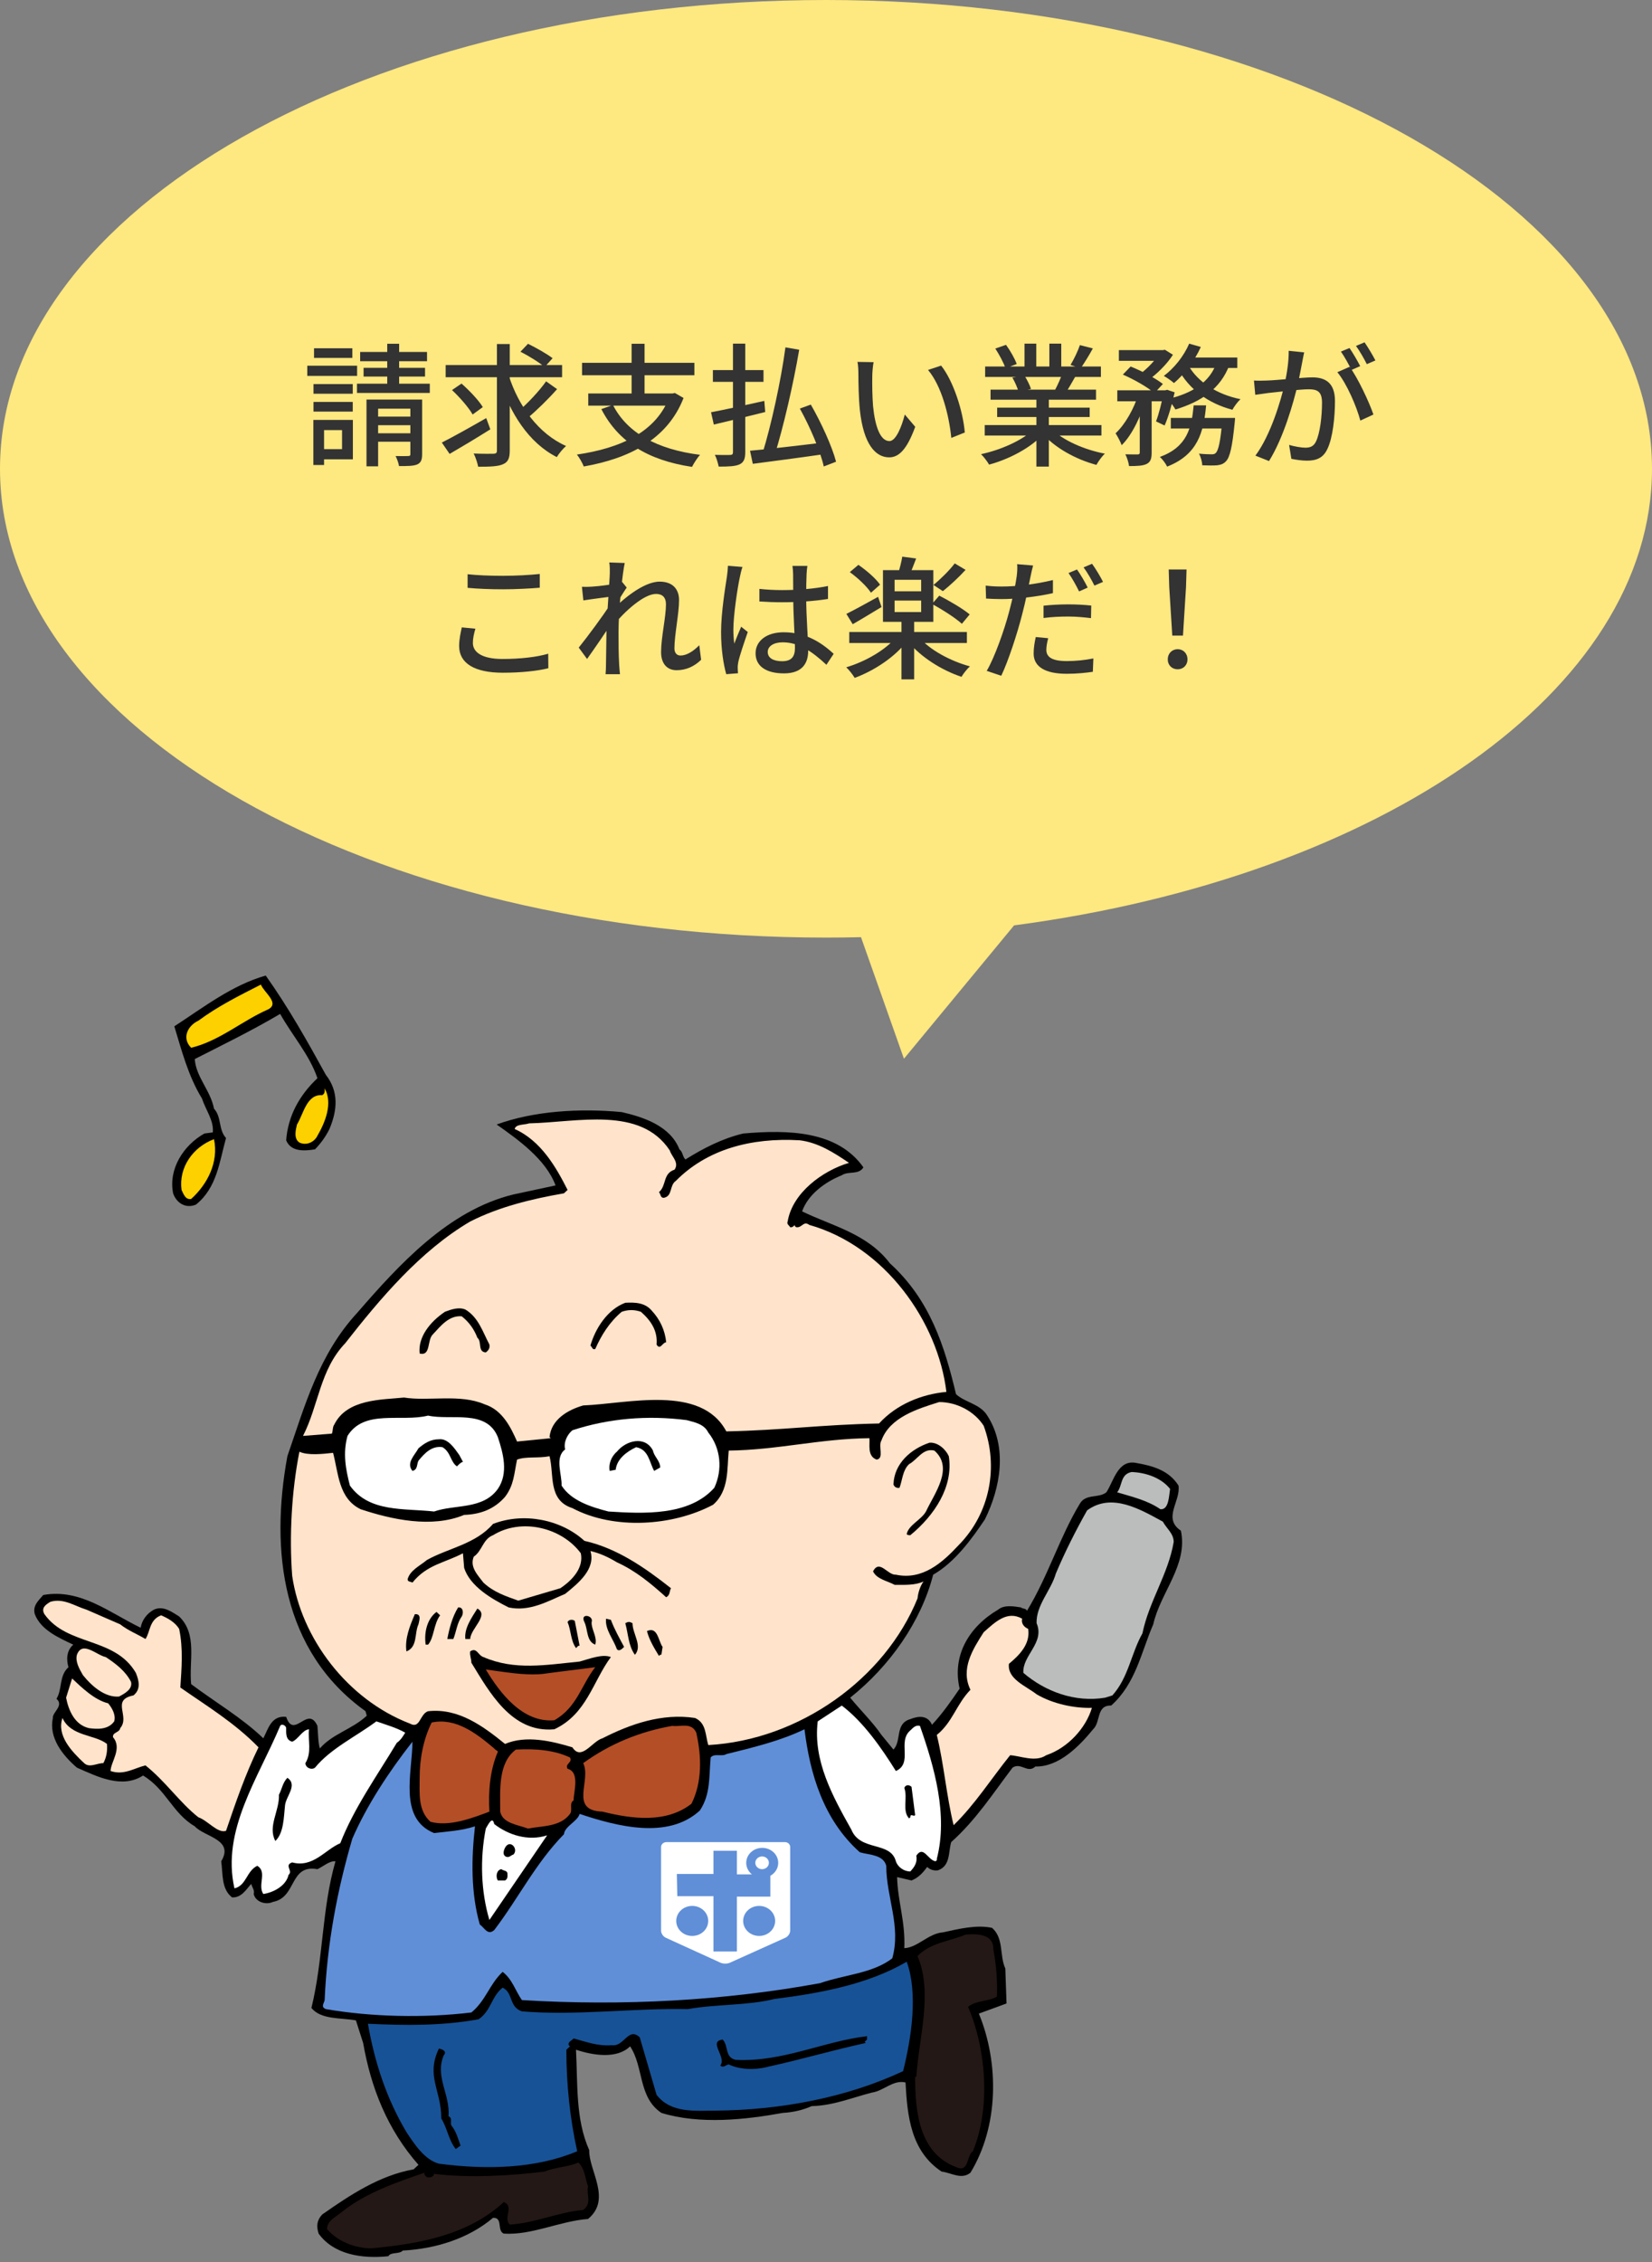 <svg width="225" height="308" viewBox="0 0 225 308" fill="none" xmlns="http://www.w3.org/2000/svg">
<rect x="0" y="0" width="225" height="308" fill="#808080" stroke="none"/>
<g clip-path="url(#clip0_18_21147)">
<path d="M36.191 132.825C39.303 137.204 41.842 141.736 44.38 146.344C46.182 148.649 45.936 151.184 44.872 153.718C44.38 154.717 43.725 155.639 42.906 156.484C41.514 156.714 39.63 156.868 38.975 155.255C39.221 151.952 40.777 149.11 43.234 146.805C42.169 143.656 39.794 140.967 38.156 138.048C34.389 140.276 30.458 142.196 26.527 144.194C26.691 146.652 28.656 148.418 29.148 150.953C30.212 152.105 29.721 153.795 30.785 154.947C29.885 158.174 29.557 161.707 26.691 164.011C25.216 164.626 23.988 163.704 23.578 162.475C22.923 159.172 24.971 155.946 27.837 154.333L28.984 154.179C29.148 152.566 28.001 151.107 27.51 149.57C25.626 146.498 24.725 142.965 23.742 139.738C27.755 137.127 31.604 134.131 36.191 132.825Z" fill="black"/>
<path d="M36.518 137.434C32.997 138.97 29.885 141.736 26.035 142.657C24.725 141.351 25.544 139.662 27.018 138.97C29.721 136.973 32.669 135.514 35.535 134.054C35.945 135.13 38.156 136.589 36.518 137.434Z" fill="#FDD000"/>
<path d="M43.234 154.64C42.824 155.485 41.76 156.023 40.777 155.562C39.958 155.024 40.285 153.795 40.449 153.104C41.35 151.645 41.76 148.956 43.889 149.11C44.298 148.879 44.217 148.495 44.217 148.188C45.363 150.185 44.298 152.797 43.234 154.64Z" fill="#FDD000"/>
<path d="M92.536 156.483C93.027 156.868 92.945 157.482 93.355 157.866C95.812 156.33 98.351 155.024 101.217 154.333C107.359 153.795 114.075 153.949 117.596 158.941C116.941 160.017 115.549 159.402 114.648 160.017C112.355 160.939 110.062 162.629 109.243 164.933C113.338 166.93 118.088 167.929 121.2 172C126.687 176.993 128.652 183.291 130.208 189.82C131.437 190.973 133.484 191.126 134.467 192.739C137.252 197.041 136.269 202.571 134.14 206.873C132.338 209.561 130.045 212.711 127.096 214.401C125.458 220.776 121.2 226.844 115.795 231.146C117.105 232.759 118.907 234.526 120.053 236.216L121.691 238.213C122.838 236.984 121.855 234.679 123.984 234.065C125.131 233.604 126.359 233.527 126.933 234.833C128.243 233.45 129.553 231.607 130.7 229.917C129.635 225.385 132.01 221.467 135.941 219.163C136.76 218.472 138.071 218.702 139.053 218.856C139.299 219.086 139.709 218.933 139.872 219.317C142.739 214.631 144.295 209.331 147.079 204.722C147.898 203.34 149.618 204.031 150.683 203.186C151.665 201.726 152.239 198.654 154.778 199.192C156.989 199.576 159.2 200.19 160.51 202.264C160.838 204.415 158.299 206.719 160.838 208.409C161.821 213.095 158.053 216.782 157.071 221.16C155.433 224.924 154.696 229.226 151.338 232.221C149.29 232.145 149.946 234.449 148.881 235.447C146.997 237.752 144.213 240.594 141.019 240.517C139.954 241.516 139.053 239.903 137.907 240.671C135.286 244.127 132.911 247.814 129.553 250.81C129.144 252.193 129.471 254.036 127.752 254.651C127.178 254.728 126.687 254.574 126.277 254.19C125.786 254.881 125.131 255.649 124.148 256.033L122.183 255.573C122.264 258.876 123.329 261.641 123.165 265.251C124.967 265.174 126.441 263.254 128.407 263.1C130.536 262.639 132.993 262.025 135.122 262.486C136.76 263.945 136.105 266.25 136.924 268.016L137.088 272.779L133.321 274.161C136.105 280.921 136.023 289.524 132.174 295.823C130.946 296.821 129.553 295.823 128.243 295.669C124.066 292.904 123.575 288.141 123.329 283.533C121.609 283.148 120.381 284.685 118.743 284.915C116.04 285.607 113.501 286.682 110.553 286.759C109.325 287.296 108.014 287.604 106.622 287.68C101.545 288.602 95.32 289.294 90.079 287.68C86.885 285.53 87.704 281.459 85.82 278.617C84.019 280.383 80.743 279.846 78.45 279.077C78.695 283.763 78.368 288.525 80.251 292.75C80.169 295.515 83.363 299.433 80.088 302.121C76.156 302.429 72.471 304.349 68.622 304.119C67.639 303.734 68.54 301.891 67.148 301.968C63.79 304.81 59.286 306.192 54.863 306.423C54.372 306.961 53.225 306.577 52.898 307.191C49.294 307.575 45.445 306.961 43.398 304.119C43.07 303.12 43.152 302.275 43.889 301.507C47.738 298.818 51.669 296.207 56.337 295.362L56.993 294.747C52.734 289.908 50.523 284.224 49.458 278.156L48.475 275.083C46.346 274.699 43.725 275.006 42.415 273.393C44.053 266.71 43.807 259.951 45.691 253.422C44.872 253.345 44.053 254.113 43.234 254.497C39.385 253.806 40.449 258.338 37.173 258.952C36.191 259.413 34.798 258.952 34.553 257.877C34.717 257.339 34.307 256.955 34.225 256.494C33.57 257.186 32.915 258.415 31.605 258.338C30.13 257.186 30.376 255.188 30.13 253.422C31.932 250.426 27.837 250.119 26.527 248.659C23.497 246.893 22.596 243.59 19.484 241.746C16.617 243.59 13.26 241.9 10.475 240.671C8.51 238.981 6.626 236.6 7.199 233.911C7.117 233.143 8.755 232.221 7.691 231.3C8.51 229.994 8.018 228.15 9.329 226.998C9.001 225.923 9.083 224.694 9.984 223.925C8.018 223.004 5.561 221.928 4.742 219.778C4.415 218.625 5.234 217.934 5.889 217.166C10.966 216.244 14.979 219.624 19.156 221.621C19.32 220.623 19.975 219.701 20.958 219.163C22.268 218.549 23.497 219.547 24.398 220.085C26.936 222.543 25.708 226.153 26.035 229.302C29.311 231.76 32.997 233.911 35.863 236.676C36.518 235.447 36.928 233.527 38.975 233.758C40.04 236.907 41.923 232.068 43.234 234.987C43.316 235.832 43.316 237.291 43.562 238.059C45.281 236.062 47.984 235.447 49.949 233.604L49.786 232.989C38.402 224.847 36.764 211.174 39.139 198.27C41.514 191.433 43.398 184.443 48.639 178.759C54.372 172.153 61.087 164.779 69.932 162.629L75.665 161.4C74.355 157.866 70.588 155.178 67.639 153.104C72.717 151.26 78.941 150.876 84.674 151.414C87.704 152.105 91.307 153.334 92.536 156.483Z" fill="black"/>
<path d="M91.225 156.637C91.471 157.482 92.536 158.25 91.881 159.249C90.243 159.786 90.816 161.399 89.751 162.321C89.997 162.552 89.915 163.089 90.406 163.089C91.635 162.859 91.144 161.399 92.044 160.785C96.303 156.483 102.282 154.87 108.915 155.254C111.454 155.562 113.583 156.944 115.631 158.327C112.027 159.402 107.932 162.398 107.277 166.316C107.113 166.7 107.523 166.853 107.605 167.084C107.932 167.16 108.096 166.93 108.26 166.776C108.178 166.93 108.342 167.007 108.424 167.084C109.243 167.237 109.407 166.162 110.226 166.776C120.545 169.695 127.752 179.988 128.898 189.513C125.54 189.82 122.101 191.203 119.726 193.815C111.864 193.968 106.54 194.736 98.924 194.89C95.484 188.438 85.493 191.126 79.432 191.357C77.303 191.971 75.092 193.277 74.846 195.658L75.01 195.812L70.424 196.273C69.605 194.429 68.458 191.971 66.001 191.203C62.643 189.744 58.385 190.819 55.027 190.281C52.079 190.589 47.247 190.435 45.527 193.968C45.281 194.276 45.363 194.813 45.199 195.197L41.268 195.505C43.398 191.357 43.561 186.517 47.001 182.907C51.751 176.839 57.238 170.31 64.036 166.316C67.967 164.318 72.389 163.243 76.812 162.475L77.303 162.014C75.747 158.941 73.7 155.331 70.096 153.718C70.26 153.027 71.406 153.18 72.062 152.95C78.695 152.796 87.213 150.569 91.225 156.637Z" fill="#FFE3CA"/>
<path d="M29.148 155.102C29.803 158.251 28.247 161.247 26.036 163.244C25.217 163.397 24.971 162.476 24.725 162.015C24.316 158.942 26.281 156.177 29.148 155.102Z" fill="#FDD000"/>
<path d="M88.769 178.452C89.915 179.681 90.57 181.141 90.734 182.754C90.243 182.754 89.915 183.906 89.424 183.061C89.588 181.217 88.687 179.835 87.294 178.606C86.394 178.298 85.575 178.298 84.674 178.606C82.954 180.065 81.889 181.832 81.07 183.675C80.661 183.829 80.661 183.368 80.415 183.214C81.07 180.91 82.708 178.298 85.165 177.377C86.557 177.3 87.868 177.377 88.769 178.452Z" fill="black"/>
<path d="M66.656 183.061C66.738 183.522 66.575 183.829 66.165 184.136C65.019 184.059 65.674 182.677 65.019 182.139C64.609 181.064 63.954 180.065 62.889 179.22C61.169 179.066 60.023 180.526 58.958 181.678C58.139 182.446 58.712 184.674 57.156 184.29C56.911 182.062 58.549 179.988 60.596 178.606C61.415 178.298 62.48 177.914 63.381 178.298C65.182 179.374 65.756 181.371 66.656 183.061Z" fill="black"/>
<path d="M133.976 194.122C136.023 199.653 134.877 206.028 130.536 210.407C128.325 212.788 125.622 215.169 122.019 214.401C120.872 214.478 119.808 212.25 118.907 213.94C119.398 215.015 120.872 215.246 121.855 215.783C123.247 215.783 124.639 215.86 125.786 215.323C125.377 215.86 125.049 216.782 124.967 217.627C120.545 228.534 108.915 236.907 96.467 237.598C96.057 236.293 96.221 234.603 94.665 233.911C90.161 233.22 85.82 234.756 82.053 236.677C80.661 237.061 79.187 239.826 77.958 237.906C75.174 237.061 71.652 236.216 68.786 237.445C65.837 235.064 62.48 232.529 58.303 232.99C57.156 233.374 57.238 235.448 55.846 234.68C47.247 231.377 41.023 223.004 39.794 214.554C39.385 209.178 39.712 203.032 40.777 197.656C41.923 198.193 43.971 197.963 45.363 197.809C46.1 200.574 46.1 204.031 49.13 205.491C53.307 206.873 58.794 208.102 63.217 206.259C65.428 206.182 67.311 205.491 68.786 203.801C70.014 202.188 70.014 200.651 70.424 198.731C71.652 198.27 73.29 198.577 74.846 198.27C75.501 200.805 74.6 204.262 77.958 205.337C83.609 208.333 91.635 207.795 97.122 204.876C99.333 202.956 99.006 199.96 99.251 197.502C105.885 197.425 111.618 195.889 118.415 195.812C118.497 196.657 118.088 198.27 119.398 198.731C120.463 198.577 119.562 196.887 120.053 196.119C121.2 192.97 124.967 191.818 127.915 190.896C130.372 190.896 132.747 192.202 133.976 194.122Z" fill="#FFE3CA"/>
<path d="M67.803 195.659C68.54 197.886 69.277 200.575 67.803 202.725C65.755 205.568 61.988 204.799 59.122 205.798C55.027 205.337 50.277 205.952 47.656 202.265C47.083 200.037 46.673 197.886 47.329 195.505C49.622 191.818 54.617 193.662 58.303 192.74C61.415 193.431 66.247 191.818 67.803 195.659Z" fill="white"/>
<path d="M96.467 195.044C98.187 197.195 98.433 200.114 97.286 202.572C93.846 206.412 87.704 206.105 82.872 205.798C80.497 205.183 77.794 204.338 76.484 202.264C76.566 200.805 75.501 198.424 76.975 197.348C76.73 196.427 77.221 195.351 77.958 194.737C82.872 193.124 88.195 192.663 93.519 193.354C94.665 193.661 95.894 193.892 96.467 195.044Z" fill="white"/>
<path d="M62.562 198.116C62.725 198.423 62.889 198.731 63.053 199.038C62.725 199.115 62.48 199.422 62.234 199.652C61.333 199.038 61.415 197.732 60.268 197.041C58.794 196.81 57.811 197.886 56.992 198.884C56.747 199.345 56.911 200.113 56.173 200.267C55.273 199.192 56.501 198.116 56.992 197.194C57.811 196.503 58.63 195.965 59.777 195.965C61.005 195.812 61.906 197.194 62.562 198.116Z" fill="black"/>
<path d="M88.932 197.502C89.096 198.347 89.915 198.885 89.915 199.807L89.096 200.268C88.441 199.115 88.359 197.349 86.639 197.041C85.329 197.656 84.019 198.654 83.855 200.114L83.036 200.268C82.872 199.423 83.2 198.347 84.019 197.656C85.247 196.12 87.868 195.428 88.932 197.502Z" fill="black"/>
<path d="M129.226 198.27C129.881 202.418 127.26 206.335 123.984 209.024C123.82 209.024 123.575 209.024 123.493 208.87C123.739 207.641 125.458 206.95 126.114 205.798C127.26 203.34 129.963 199.883 127.26 197.502C125.704 197.118 124.967 198.731 123.82 199.345C122.92 200.19 122.92 201.496 122.51 202.572C122.101 202.648 121.773 202.418 121.691 202.111C121.773 199.269 124.066 197.271 126.605 196.427C127.752 196.35 128.816 197.348 129.226 198.27Z" fill="black"/>
<path d="M159.364 202.725C159.2 203.724 159.2 205.567 158.054 205.491C156.252 204.262 154.204 203.801 152.157 203.186C152.894 202.264 152.566 200.728 154.123 200.421C156.17 200.498 158.217 201.266 159.364 202.725Z" fill="#BBBCBC"/>
<path d="M159.855 209.946C159.118 214.324 156.497 218.011 155.597 222.389C154.041 225.155 153.713 228.381 151.502 230.839L150.519 231.146C146.424 231.837 142.329 230.301 139.381 227.766C139.217 225.385 142.329 223.695 141.183 221.007C141.101 218.549 143.148 216.552 143.803 214.247C145.032 211.328 146.506 208.409 148.062 205.644C151.42 203.186 155.269 205.49 158.381 207.18C158.873 208.102 159.855 208.793 159.855 209.946Z" fill="#BBBCBC"/>
<path d="M79.596 209.793C84.019 210.791 87.786 213.403 91.389 216.245C91.144 216.629 91.307 217.167 90.734 217.474C88.605 215.554 86.557 213.864 84.019 212.711C82.872 212.02 81.725 211.482 80.415 211.175C81.152 213.633 78.777 215.554 76.975 217.013C74.6 218.012 72.143 219.471 69.277 218.857C66.984 217.704 64.036 216.014 63.217 213.48L63.053 211.482C60.596 212.788 58.139 213.019 56.173 215.477C55.928 215.323 55.518 215.4 55.518 215.016C55.846 213.787 57.238 213.172 58.139 212.404C61.005 210.791 64.773 210.253 67.148 207.488C71.324 205.875 76.402 206.874 79.596 209.793Z" fill="black"/>
<path d="M79.105 211.482C79.514 213.402 78.04 215.092 76.32 216.244L70.588 217.934C68.868 217.32 67.23 216.782 65.838 215.476C65.019 214.401 63.954 213.325 64.527 211.943C65.674 211.175 65.756 209.562 67.148 209.024C70.997 206.643 76.484 207.948 79.105 211.482Z" fill="#FFE3CA"/>
<path d="M16.372 221.16C17.436 222.005 18.665 222.466 19.811 223.157C20.466 222.236 20.303 220.546 21.941 219.931C22.841 220.315 23.824 220.853 24.398 221.775C24.971 224.463 24.725 227.229 24.561 229.763C28.083 232.221 32.014 234.603 35.208 237.906C33.406 241.593 32.096 245.433 30.786 249.274C29.639 249.658 28.329 247.891 27.018 247.43C24.48 245.433 22.596 242.591 19.811 240.364C18.255 240.748 16.863 241.746 15.061 241.132C15.061 239.903 16.699 238.059 15.389 236.523C15.307 235.832 16.29 235.908 16.372 235.294C17.764 233.681 15.061 231.453 18.173 230.839C19.238 229.994 18.91 228.765 18.501 227.766C15.635 222.85 9.165 224.156 6.053 219.778C5.561 218.933 6.216 218.472 6.872 218.088C8.673 217.55 10.229 218.702 11.786 219.163L16.372 221.16Z" fill="#FFE3CA"/>
<path d="M62.889 220.085C62.234 221.007 62.152 222.159 61.743 223.158H60.924C61.169 221.852 61.579 220.162 62.398 218.856C63.135 218.779 63.135 219.701 62.889 220.085Z" fill="black"/>
<path d="M64.036 223.157H63.38C63.217 221.698 64.2 220.315 65.018 219.009C66.656 219.931 64.118 221.698 64.036 223.157Z" fill="black"/>
<path d="M59.941 219.931C59.04 221.16 59.122 223.003 58.303 223.925H57.975C57.73 222.158 58.221 220.391 59.449 219.47L59.941 219.931Z" fill="black"/>
<path d="M56.993 221.16C56.419 222.389 56.911 224.233 55.355 224.847C55.109 223.081 55.846 221.314 56.501 219.778C57.484 219.701 57.075 220.699 56.993 221.16Z" fill="black"/>
<path d="M80.579 220.853C80.497 221.774 81.398 222.927 81.07 223.925C79.842 223.464 80.088 221.851 79.596 220.853C78.941 219.547 80.906 219.931 80.579 220.853Z" fill="black"/>
<path d="M139.217 220.392C139.053 221.007 139.463 221.544 140.036 221.775C140.364 223.849 138.808 225.385 137.415 226.537C137.17 228.611 139.708 229.533 141.183 230.685C143.394 231.991 146.342 232.605 148.717 232.529C147.898 235.294 145.441 237.982 142.493 238.981C141.019 239.98 138.971 239.058 137.579 238.981C135.04 242.13 132.747 245.741 129.881 248.506C128.898 244.512 128.57 240.21 127.588 236.216C129.717 234.526 130.29 231.991 132.174 230.071C130.782 227.229 132.501 224.54 133.976 222.236C135.532 220.853 137.17 219.24 139.217 220.392Z" fill="#FFE3CA"/>
<path d="M83.2 220.546C83.691 221.852 84.346 223.004 85.001 224.233C84.756 224.463 84.346 224.924 84.019 224.54C83.527 223.157 82.381 221.852 82.544 220.392L83.2 220.546Z" fill="black"/>
<path d="M78.941 224.079C78.695 224.002 78.613 224.309 78.45 224.386C77.713 223.388 77.794 222.005 77.303 220.853C77.467 220.469 78.04 220.469 78.286 220.699L78.941 224.079Z" fill="black"/>
<path d="M86.148 221.007C86.148 222.467 87.54 224.08 86.476 225.309C85.575 224.08 85.575 222.467 85.165 221.007C85.575 220.777 85.739 220.777 86.148 221.007Z" fill="black"/>
<path d="M90.243 224.233L90.079 225.308C89.915 225.232 89.833 225.385 89.751 225.462C89.096 224.387 88.441 223.311 88.113 222.082C89.587 221.391 89.669 223.465 90.243 224.233Z" fill="black"/>
<path d="M17.846 228.996C18.091 229.994 16.945 230.609 16.208 230.993C14.324 231.146 12.523 229.61 11.294 228.074C10.803 227.229 10.229 226.23 10.475 225.309C11.212 223.312 13.178 225.385 14.406 225.616C15.798 226.538 17.109 227.536 17.846 228.996Z" fill="#FFE3CA"/>
<path d="M65.838 225.616C70.096 227.459 74.273 226.691 78.941 226.23C80.333 225.846 82.053 225.155 83.2 225.616C80.743 228.919 79.924 233.374 75.501 235.448C69.687 235.986 66.656 230.378 64.2 226.384C64.2 225.846 63.954 225.385 64.036 224.848C64.937 224.233 65.1 225.385 65.838 225.616Z" fill="black"/>
<path d="M81.07 226.999C79.186 229.38 78.613 232.452 75.501 234.219C71.161 234.603 68.049 230.455 66.165 227.306C68.54 227.613 71.324 228.151 73.863 227.92C76.075 227.613 78.695 227.306 81.07 226.999Z" fill="#B44E26"/>
<path d="M14.734 231.914C15.307 232.605 15.798 233.527 15.553 234.372C14.734 235.524 13.259 235.447 12.113 235.294C10.147 234.833 9.328 232.836 9.001 231.146L9.82 228.534C11.13 229.763 12.85 231.453 14.734 231.914Z" fill="#FFE3CA"/>
<path d="M122.018 241.132C124.394 240.057 122.182 237.138 123.984 235.601C124.394 235.217 124.721 234.833 125.294 234.987C127.26 240.594 129.144 247.123 127.587 253.115C127.669 253.269 127.506 253.345 127.424 253.422C126.359 253.269 125.786 251.195 124.803 252.654C124.967 253.576 124.557 254.19 123.984 254.805C123.083 254.805 122.264 254.19 122.018 253.422C121.281 250.657 117.187 252.116 115.958 249.121C113.419 244.589 110.717 239.749 111.372 234.372L114.648 232.222C117.596 234.449 120.053 237.983 122.018 241.132Z" fill="white"/>
<path d="M14.57 237.445C14.652 238.444 14.488 239.289 14.079 240.057C13.178 240.057 12.195 240.748 11.458 240.057C9.738 238.444 7.691 236.293 8.509 233.912C9.656 236.446 12.932 236.139 14.57 237.445Z" fill="#FFE3CA"/>
<path d="M67.803 238.52C66.738 240.978 66.493 243.897 66.656 246.662C64.2 247.584 61.169 248.736 58.631 248.045C56.911 246.509 57.156 244.204 57.156 242.054C57.156 239.519 57.648 236.83 58.794 234.526C62.07 233.835 64.855 235.985 67.312 238.059C67.475 238.29 67.803 238.367 67.803 238.52Z" fill="#B44E26"/>
<path d="M55.191 235.908C54.945 236.292 54.618 236.907 54.044 237.291C51.424 241.669 48.23 246.125 46.346 250.964C44.299 251.809 42.661 254.344 39.794 253.575C38.648 253.959 39.958 254.728 39.303 255.265C38.975 256.725 37.337 257.646 35.863 257.877C35.044 256.648 36.436 254.881 35.044 254.036C33.57 254.728 33.57 256.725 31.932 257.109C30.13 249.197 35.208 242.053 38.156 234.987C38.402 234.603 38.975 234.987 38.975 235.294C38.975 235.985 38.893 236.907 39.794 237.137C40.613 236.83 41.187 235.524 42.087 235.447C41.923 236.984 42.497 238.597 41.596 240.056C41.596 240.671 42.415 241.055 42.906 240.671C45.036 238.059 48.475 236.446 51.26 234.372C52.57 234.833 53.962 235.217 55.191 235.908Z" fill="white"/>
<path d="M94.829 235.908C95.566 239.134 95.648 242.668 94.174 245.587C90.734 248.275 86.066 247.661 82.053 246.662C77.467 246.509 80.579 242.437 79.432 240.056C83.036 237.445 87.131 235.755 91.553 234.987C92.7 235.14 94.174 234.449 94.829 235.908Z" fill="#B44E26"/>
<path d="M117.105 252.193C118.415 252.577 120.299 252.5 120.708 254.037C120.708 258.338 122.756 262.256 121.527 266.634C118.825 268.708 114.976 268.862 111.7 270.014C98.678 272.395 84.919 273.163 71.079 272.318C70.178 271.012 69.768 269.476 68.458 268.477C66.656 270.167 66.165 272.395 64.199 274.008C57.812 274.776 50.605 274.622 44.38 273.547C43.643 273.24 44.135 272.779 44.217 272.318C44.544 264.637 45.936 257.34 47.984 250.35C49.949 245.818 52.98 241.209 56.173 237.138C56.173 241.286 54.208 247.584 59.122 249.581C61.005 249.351 62.807 249.274 64.691 248.66C64.199 253.038 64.118 257.724 65.346 262.025C66.001 262.486 66.411 263.561 67.311 262.793C70.587 258.492 72.962 253.652 76.812 249.735C76.894 248.66 78.695 247.968 78.941 246.97C84.019 248.66 90.98 250.503 95.32 246.509C96.794 244.281 96.549 241.977 96.794 239.288C97.286 238.674 98.35 239.212 98.924 238.828C102.609 237.906 106.213 237.061 109.57 235.448C110.307 241.439 112.109 247.738 117.105 252.193Z" fill="#608FD8"/>
<path d="M77.63 239.288C78.04 239.98 76.894 240.133 77.303 240.824C79.023 241.285 78.122 243.974 78.122 245.126C77.467 245.51 78.04 246.432 77.63 246.97C76.32 248.736 73.945 248.583 71.898 248.967C70.505 248.429 68.458 248.275 68.13 246.662C68.13 243.743 67.803 240.056 70.26 238.213C72.962 238.059 75.501 238.29 77.63 239.288Z" fill="#B44E26"/>
<path d="M38.811 245.894C38.648 247.431 38.648 249.581 37.501 250.657C36.436 248.66 38.074 246.586 37.992 244.358C38.402 243.59 38.484 242.745 39.139 242.054C40.613 243.052 38.893 244.589 38.811 245.894Z" fill="black"/>
<path d="M124.64 247.123C124.476 247.43 123.984 246.816 123.984 247.43L123.821 247.584C122.838 246.585 123.657 244.742 123.166 243.436C123.329 242.975 123.821 242.975 124.148 243.282L124.64 247.123Z" fill="black"/>
<path d="M67.312 248.352C69.195 249.812 71.898 250.734 74.519 249.889C71.898 253.729 69.277 257.57 66.656 261.411C65.51 257.57 65.346 253.115 66.165 248.967C66.411 248.583 67.066 247.123 67.312 248.352Z" fill="white"/>
<path d="M69.932 252.5C69.605 252.577 69.359 252.961 68.95 252.808C68.376 252.577 68.622 251.886 68.786 251.578C69.441 250.349 70.669 251.732 69.932 252.5Z" fill="black"/>
<path d="M69.113 255.112C69.113 255.419 69.195 255.803 68.786 256.034H67.803C67.475 255.496 67.639 254.574 68.294 254.497C68.54 254.728 69.113 254.651 69.113 255.112Z" fill="black"/>
<path d="M135.286 265.405C135.695 267.479 135.859 269.783 135.777 271.857C134.549 272.548 132.993 272.318 131.846 273.24C134.303 278.924 134.958 286.989 132.502 292.904C131.601 293.518 132.01 295.899 130.208 295.054C125.131 293.134 124.639 287.373 124.639 282.764H124.803C125.131 277.541 127.096 271.319 124.967 266.326C126.769 264.483 129.308 264.329 131.519 263.407C133.075 263.254 135.368 263.331 135.286 265.405Z" fill="#231815"/>
<path d="M123.002 281.996C115.303 285.607 106.295 287.297 97.45 287.373C94.665 287.373 91.389 287.757 89.424 285.223L87.131 277.388C85.575 275.928 85.001 278.694 83.364 278.463C81.398 278.617 79.842 278.002 78.122 277.541C77.876 277.849 77.303 278.002 77.467 278.463L77.631 278.617L77.139 279.078C77.139 283.84 77.631 288.449 78.613 292.904C72.963 295.285 66.247 295.439 59.777 294.594C57.812 294.056 56.419 291.905 55.355 290.292C52.652 285.76 51.014 280.767 50.113 275.544C55.109 275.775 60.187 275.851 65.182 274.93C66.902 273.777 66.902 271.857 68.458 270.628C69.932 271.319 69.277 273.24 71.079 273.854C78.531 274.469 86.23 273.393 93.683 273.547C97.532 272.856 101.79 273.086 105.476 272.164C111.7 271.396 118.252 270.167 123.493 267.095C125.049 271.396 124.148 277.388 123.002 281.996Z" fill="#175296"/>
<path d="M118.088 277.695L117.76 278.002L117.924 278.156C113.338 279.154 109.243 280.383 104.657 281.382C103.019 281.843 100.807 281.843 99.251 281.075C98.842 281.151 98.514 281.612 98.105 281.228C99.006 280.076 96.385 277.925 98.432 277.695C99.251 278.54 98.678 280.153 100.234 280.46C106.622 280.767 112.191 277.925 118.088 277.234V277.695Z" fill="black"/>
<path d="M60.432 279.846C59.204 282.764 61.333 285.146 61.087 288.141C61.742 288.372 61.169 289.14 61.579 289.524C62.152 290.292 62.398 291.214 62.725 292.136L62.07 292.597C61.087 291.368 60.923 289.755 60.105 288.449C60.105 284.531 57.975 282.688 59.777 278.924C60.268 279.001 60.923 279.308 60.432 279.846Z" fill="black"/>
<path d="M80.088 297.667C79.842 298.896 80.661 299.971 79.432 300.893C75.993 301.2 72.963 302.659 69.441 302.89C68.458 301.968 70.096 300.432 68.622 299.817C63.79 304.273 57.238 305.502 50.605 306.116C48.23 306.116 45.937 305.117 44.544 303.504C44.544 302.352 45.691 301.891 46.51 301.2C49.868 298.512 54.044 297.129 57.812 295.823C57.73 296.13 57.975 296.284 58.139 296.438C58.549 296.514 59.04 296.438 59.122 295.977C64.036 296.591 69.769 296.207 74.191 295.669C75.583 295.055 77.385 295.055 78.777 294.44C79.678 295.285 79.678 296.591 80.088 297.667Z" fill="#231815"/>
<path d="M90.742 250.818C90.358 250.818 90.038 251.118 90.038 251.479V262.878C90.038 263.247 90.325 263.669 90.677 263.83L98.138 267.233C98.49 267.395 99.055 267.395 99.407 267.233L106.983 263.823C107.335 263.661 107.621 263.239 107.621 262.87V251.471C107.621 251.11 107.302 250.811 106.917 250.811H90.751L90.742 250.818ZM94.28 263.585C93.076 263.585 92.102 262.671 92.102 261.541C92.102 260.412 93.076 259.498 94.28 259.498C95.484 259.498 96.459 260.412 96.459 261.541C96.459 262.671 95.484 263.585 94.28 263.585ZM103.395 263.585C102.192 263.585 101.217 262.671 101.217 261.541C101.217 260.412 102.192 259.498 103.395 259.498C104.599 259.498 105.574 260.412 105.574 261.541C105.574 262.671 104.599 263.585 103.395 263.585ZM104.919 255.389V258.231H100.365V265.705H97.171V258.177H92.249L92.184 255.15H97.171V251.986H100.365V255.204H102.413C101.938 254.828 101.635 254.267 101.635 253.637C101.635 252.508 102.609 251.594 103.813 251.594C105.017 251.594 105.992 252.508 105.992 253.637C105.992 254.382 105.566 255.035 104.927 255.389H104.919Z" fill="white"/>
<path d="M103.797 252.761C103.289 252.761 102.871 253.153 102.871 253.63C102.871 254.106 103.281 254.498 103.797 254.498C104.313 254.498 104.722 254.106 104.722 253.63C104.722 253.153 104.305 252.761 103.797 252.761Z" fill="white"/>
<path fill-rule="evenodd" clip-rule="evenodd" d="M112.5 127.657C50.368 127.657 0 99.08 0 63.828C0 28.577 50.368 0 112.5 0C174.632 0 225 28.577 225 63.828C225 94.08 187.907 119.416 138.118 125.994L123.116 144.152L117.267 127.6C115.686 127.638 114.097 127.657 112.5 127.657Z" fill="#FEE880"/>
<path d="M159.662 86.536L159.248 79.912L159.176 77.536H161.606L161.534 79.912L161.12 86.536H159.662ZM160.4 91.126C159.626 91.126 159.05 90.586 159.05 89.776C159.05 88.948 159.644 88.39 160.4 88.39C161.138 88.39 161.732 88.948 161.732 89.776C161.732 90.586 161.138 91.126 160.4 91.126Z" fill="#333333"/>
<path d="M140.708 76.996C140.582 77.428 140.42 78.166 140.348 78.544C140.096 79.804 139.682 81.91 139.196 83.728C138.548 86.266 137.342 89.974 136.37 92.008L134.39 91.342C135.47 89.506 136.784 85.798 137.45 83.26C137.9 81.586 138.35 79.462 138.476 78.454C138.548 77.878 138.584 77.212 138.53 76.816L140.708 76.996ZM136.46 79.858C138.53 79.858 141.122 79.534 143.408 78.976V80.758C141.176 81.262 138.404 81.568 136.424 81.568C135.596 81.568 134.948 81.532 134.3 81.496L134.246 79.732C135.128 79.84 135.758 79.858 136.46 79.858ZM142.13 82.468C143.102 82.36 144.326 82.288 145.496 82.288C146.54 82.288 147.62 82.342 148.628 82.45L148.592 84.16C147.674 84.052 146.594 83.944 145.532 83.944C144.344 83.944 143.246 83.998 142.13 84.142V82.468ZM142.76 86.896C142.616 87.454 142.508 88.03 142.508 88.462C142.508 89.29 143.012 90.01 145.298 90.01C146.486 90.01 147.728 89.884 148.916 89.65L148.844 91.468C147.854 91.612 146.648 91.738 145.28 91.738C142.364 91.738 140.78 90.784 140.78 88.984C140.78 88.228 140.906 87.472 141.068 86.734L142.76 86.896ZM146.684 77.536C147.152 78.184 147.8 79.3 148.142 80.002L146.972 80.524C146.612 79.786 146.018 78.706 145.532 78.022L146.684 77.536ZM148.736 76.762C149.222 77.428 149.906 78.562 150.23 79.228L149.06 79.732C148.682 78.958 148.088 77.932 147.584 77.248L148.736 76.762Z" fill="#333333"/>
<path d="M115.67 86.05H131.69V87.544H115.67V86.05ZM122.78 84.43H124.508V92.494H122.78V84.43ZM122.132 86.662L123.536 87.292C121.898 89.452 119.054 91.324 116.408 92.296C116.138 91.846 115.634 91.198 115.256 90.856C117.866 90.082 120.692 88.462 122.132 86.662ZM125.138 86.716C126.578 88.462 129.404 89.992 132.104 90.73C131.726 91.054 131.204 91.72 130.952 92.152C128.252 91.252 125.39 89.452 123.716 87.382L125.138 86.716ZM121.844 81.766V83.332H125.462V81.766H121.844ZM121.844 78.94V80.506H125.462V78.94H121.844ZM120.26 77.626H127.118V84.664H120.26V77.626ZM122.888 75.79L124.778 76.042C124.436 76.942 124.094 77.824 123.806 78.418L122.312 78.13C122.528 77.446 122.78 76.492 122.888 75.79ZM115.742 77.896L116.912 76.906C118.01 77.662 119.288 78.76 119.864 79.606L118.622 80.704C118.082 79.858 116.84 78.688 115.742 77.896ZM126.938 82.234L127.928 81.1C129.296 81.802 131.15 82.882 132.068 83.656L131.006 84.934C130.142 84.142 128.342 82.99 126.938 82.234ZM130.034 76.708L131.51 77.59C130.556 78.634 129.368 79.732 128.414 80.488L127.136 79.642C128.072 78.886 129.332 77.644 130.034 76.708ZM115.274 83.584C116.372 83.044 117.992 82.144 119.594 81.262L120.062 82.648C118.748 83.44 117.308 84.322 116.138 84.988L115.274 83.584Z" fill="#333333"/>
<path d="M103.43 80.182C104.456 80.29 105.446 80.344 106.526 80.344C108.704 80.344 110.936 80.164 112.772 79.786V81.55C110.864 81.856 108.65 82 106.508 82C105.464 82 104.492 81.964 103.43 81.892V80.182ZM109.964 77.05C109.91 77.392 109.874 77.788 109.856 78.166C109.82 78.796 109.802 80.056 109.802 81.226C109.802 84.232 110.072 86.824 110.072 88.624C110.072 90.28 109.28 91.684 106.778 91.684C104.33 91.684 102.908 90.694 102.908 88.948C102.908 87.31 104.348 86.086 106.742 86.086C109.928 86.086 112.07 87.67 113.546 89.02L112.556 90.514C110.594 88.678 108.776 87.454 106.598 87.454C105.392 87.454 104.564 87.976 104.564 88.768C104.564 89.614 105.374 90.028 106.526 90.028C107.858 90.028 108.272 89.344 108.272 88.21C108.272 86.932 108.038 83.71 108.038 81.244C108.038 79.948 108.02 78.778 108.02 78.184C108.02 77.896 107.984 77.374 107.93 77.05H109.964ZM101.126 77.194C101 77.518 100.82 78.256 100.766 78.58C100.442 80.056 99.884 83.782 99.884 85.708C99.884 86.356 99.92 86.986 100.01 87.634C100.28 86.896 100.658 86.014 100.946 85.33L101.846 86.05C101.378 87.4 100.748 89.236 100.55 90.154C100.496 90.406 100.46 90.784 100.478 90.982C100.478 91.162 100.496 91.45 100.514 91.666L98.912 91.792C98.552 90.514 98.21 88.498 98.21 86.068C98.21 83.386 98.786 79.966 99.002 78.526C99.074 78.058 99.128 77.5 99.146 77.032L101.126 77.194Z" fill="#333333"/>
<path d="M95.492 89.83C94.592 90.712 93.476 91.252 92.144 91.252C90.884 91.252 90.038 90.388 90.038 88.786C90.038 86.806 90.704 83.998 90.704 82.288C90.704 81.316 90.2 80.866 89.354 80.866C87.68 80.866 85.034 83.278 83.45 85.24V83.026C84.566 81.838 87.554 79.192 89.84 79.192C91.64 79.192 92.486 80.236 92.486 81.712C92.486 83.548 91.856 86.446 91.856 88.282C91.856 88.822 92.126 89.254 92.684 89.254C93.458 89.254 94.358 88.75 95.24 87.85L95.492 89.83ZM83.252 81.226C82.568 81.316 80.714 81.55 79.454 81.748L79.256 79.894C79.706 79.912 80.084 79.912 80.606 79.876C81.65 79.822 83.918 79.516 84.746 79.246L85.358 80.002C85.034 80.452 84.53 81.28 84.224 81.766L83.45 84.628C82.64 85.852 81.002 88.264 79.958 89.722L78.824 88.174C79.958 86.77 82.262 83.674 83.054 82.378L83.108 81.658L83.252 81.226ZM83.054 78.04C83.054 77.59 83.072 77.086 82.982 76.582L85.088 76.654C84.8 77.932 84.242 82.9 84.242 86.086C84.242 87.652 84.242 88.93 84.332 90.568C84.35 90.892 84.404 91.432 84.44 91.792H82.478C82.514 91.432 82.532 90.91 82.532 90.622C82.55 88.876 82.568 87.832 82.604 85.744C82.64 84.142 83.054 78.742 83.054 78.04Z" fill="#333333"/>
<path d="M63.686 78.184C65 78.328 66.656 78.4 68.51 78.4C70.256 78.4 72.182 78.292 73.514 78.148V80.02C72.272 80.128 70.202 80.236 68.51 80.236C66.674 80.236 65.126 80.164 63.686 80.038V78.184ZM64.748 85.6C64.55 86.284 64.406 86.896 64.406 87.544C64.406 88.822 65.684 89.722 68.438 89.722C70.886 89.722 73.208 89.452 74.666 89.002L74.684 90.982C73.262 91.342 71.03 91.594 68.492 91.594C64.64 91.594 62.534 90.316 62.534 87.958C62.534 86.986 62.75 86.122 62.894 85.42L64.748 85.6Z" fill="#333333"/>
<path d="M177.626 47.978C177.536 48.374 177.446 48.842 177.374 49.238C177.23 49.958 176.996 51.272 176.762 52.298C176.168 54.836 174.818 59.606 172.838 62.774L170.984 62.036C173.072 59.246 174.476 54.458 174.98 52.226C175.304 50.714 175.538 49.13 175.52 47.762L177.626 47.978ZM183.818 49.94C184.934 51.452 186.482 54.746 187.058 56.438L185.276 57.266C184.772 55.358 183.422 52.208 182.144 50.678L183.818 49.94ZM170.786 51.812C171.398 51.848 171.92 51.83 172.532 51.812C173.918 51.776 177.482 51.38 178.742 51.38C180.488 51.38 181.82 52.1 181.82 54.602C181.82 56.744 181.532 59.624 180.776 61.154C180.2 62.378 179.264 62.72 178.004 62.72C177.32 62.72 176.456 62.594 175.88 62.468L175.574 60.578C176.294 60.794 177.284 60.956 177.77 60.956C178.418 60.956 178.922 60.794 179.246 60.092C179.786 58.958 180.056 56.69 180.056 54.818C180.056 53.252 179.354 53 178.22 53C177.068 53 173.81 53.396 172.766 53.504C172.298 53.576 171.47 53.684 170.966 53.756L170.786 51.812ZM183.8 47.384C184.25 48.032 184.898 49.148 185.258 49.85L184.07 50.372C183.71 49.634 183.116 48.554 182.63 47.87L183.8 47.384ZM185.852 46.61C186.32 47.294 187.004 48.428 187.328 49.076L186.158 49.58C185.78 48.824 185.186 47.78 184.682 47.096L185.852 46.61Z" fill="#333333"/>
<path d="M152.39 47.672H158.42V49.13H152.39V47.672ZM159.464 56.906H167.042V58.346H159.464V56.906ZM152.174 53.144H158.906V54.638H152.174V53.144ZM155.234 53.756H156.854V61.622C156.854 62.432 156.71 62.9 156.17 63.17C155.648 63.422 154.892 63.458 153.776 63.458C153.722 63.008 153.506 62.306 153.272 61.856C154.01 61.874 154.73 61.874 154.964 61.874C155.162 61.856 155.234 61.802 155.234 61.604V53.756ZM166.484 56.906H168.212C168.212 56.906 168.194 57.356 168.158 57.59C167.834 60.866 167.51 62.234 166.988 62.792C166.646 63.17 166.286 63.278 165.782 63.35C165.35 63.386 164.576 63.386 163.748 63.35C163.73 62.882 163.55 62.216 163.298 61.766C164.018 61.838 164.702 61.856 164.99 61.856C165.26 61.856 165.422 61.838 165.584 61.676C165.944 61.334 166.232 60.128 166.484 57.14V56.906ZM162.578 55.196H164.27C163.946 58.85 163.118 61.91 158.96 63.53C158.78 63.134 158.33 62.522 157.97 62.216C161.714 60.848 162.29 58.238 162.578 55.196ZM152.93 51.002L153.992 49.904C155.486 50.498 157.394 51.506 158.384 52.28L157.232 53.522C156.332 52.73 154.442 51.65 152.93 51.002ZM158.492 53.144H158.708L158.96 53.072L159.986 53.414C159.644 54.98 159.14 56.762 158.618 57.932L157.448 57.374C157.844 56.366 158.24 54.728 158.492 53.414V53.144ZM165.692 49.364L167.456 49.652C166.25 52.946 163.55 54.71 160.094 55.754C159.896 55.376 159.374 54.674 159.032 54.332C162.326 53.576 164.792 52.064 165.692 49.364ZM161.966 46.79L163.55 47.24C162.686 49.166 161.264 51.002 159.896 52.154C159.59 51.884 158.906 51.398 158.51 51.182C159.914 50.138 161.228 48.5 161.966 46.79ZM161.876 49.778C163.154 52.028 165.764 53.702 168.95 54.35C168.572 54.692 168.086 55.358 167.852 55.79C164.558 54.926 161.93 52.982 160.472 50.246L161.876 49.778ZM155.054 53.648L156.17 54.062C155.486 56.456 154.226 59.21 152.768 60.614C152.606 60.128 152.21 59.426 151.94 58.994C153.236 57.806 154.478 55.592 155.054 53.648ZM161.714 48.68H168.518V50.102H161.012L161.714 48.68ZM158.024 47.672H158.384L158.654 47.618L159.752 48.302C158.942 49.58 157.52 50.984 156.26 51.848C155.954 51.578 155.468 51.218 155.126 51.02C156.26 50.246 157.466 48.914 158.024 47.978V47.672Z" fill="#333333"/>
<path d="M134.12 57.878H150.014V59.3H134.12V57.878ZM134.174 49.904H149.942V51.326H134.174V49.904ZM134.912 53.054H149.276V54.422H134.912V53.054ZM135.812 55.502H148.412V56.78H135.812V55.502ZM141.158 53.72H142.85V63.53H141.158V53.72ZM139.538 46.79H141.14V50.588H139.538V46.79ZM142.922 46.79H144.542V50.498H142.922V46.79ZM140.744 58.49L142.094 59.102C140.402 60.974 137.432 62.522 134.714 63.26C134.48 62.846 133.976 62.18 133.616 61.838C136.298 61.262 139.232 59.966 140.744 58.49ZM143.282 58.436C144.776 59.966 147.71 61.244 150.482 61.766C150.086 62.126 149.582 62.828 149.33 63.296C146.54 62.558 143.642 60.956 141.95 58.994L143.282 58.436ZM147.08 46.988L148.844 47.438C148.304 48.428 147.674 49.436 147.188 50.138L145.802 49.688C146.252 48.95 146.81 47.798 147.08 46.988ZM144.686 50.822L146.468 51.254C146 52.082 145.532 52.892 145.154 53.468L143.714 53.054C144.056 52.406 144.488 51.47 144.686 50.822ZM135.56 47.456L137.018 46.952C137.594 47.744 138.224 48.842 138.476 49.562L136.946 50.138C136.712 49.418 136.1 48.284 135.56 47.456ZM137.882 51.416L139.52 51.128C139.88 51.686 140.258 52.442 140.42 52.964L138.71 53.288C138.566 52.784 138.224 51.974 137.882 51.416Z" fill="#333333"/>
<path d="M118.982 49.31C118.874 49.832 118.802 50.768 118.802 51.254C118.784 52.406 118.802 53.918 118.91 55.322C119.198 58.148 119.918 60.056 121.142 60.056C122.024 60.056 122.816 58.076 123.23 56.438L124.652 58.112C123.518 61.208 122.42 62.27 121.106 62.27C119.27 62.27 117.614 60.542 117.11 55.808C116.948 54.206 116.912 52.046 116.912 50.984C116.912 50.534 116.894 49.76 116.786 49.274L118.982 49.31ZM128.18 49.778C129.836 51.848 131.168 55.97 131.402 58.886L129.566 59.624C129.26 56.528 128.234 52.532 126.398 50.372L128.18 49.778Z" fill="#333333"/>
<path d="M106.976 47.294L108.848 47.618C108.038 52.388 106.67 58.256 105.482 62.036L103.862 61.694C105.032 57.896 106.364 51.866 106.976 47.294ZM102.152 61.37C104.564 61.154 108.47 60.704 112.142 60.254L112.214 61.838C108.776 62.342 105.086 62.81 102.53 63.152L102.152 61.37ZM108.938 55.628L110.432 55.088C111.854 57.554 113.33 60.794 113.87 62.864L112.196 63.512C111.746 61.46 110.342 58.148 108.938 55.628ZM97.094 50.39H103.988V51.992H97.094V50.39ZM99.83 46.79H101.504V61.55C101.504 62.504 101.288 62.954 100.73 63.224C100.136 63.494 99.254 63.53 97.886 63.53C97.796 63.098 97.598 62.378 97.364 61.928C98.264 61.964 99.182 61.946 99.452 61.946C99.74 61.928 99.83 61.838 99.83 61.55V46.79ZM96.842 56.132C98.642 55.79 101.45 55.178 104.096 54.584L104.222 56.096C101.774 56.708 99.164 57.356 97.22 57.806L96.842 56.132Z" fill="#333333"/>
<path d="M83.486 55.142C85.412 58.94 89.498 61.19 95.348 61.928C94.97 62.324 94.502 63.08 94.25 63.566C88.22 62.666 84.188 60.146 81.902 55.7L83.486 55.142ZM80.12 53.576H91.766V55.232H80.12V53.576ZM79.274 49.4H94.574V51.092H79.274V49.4ZM86.024 46.808H87.788V54.332H86.024V46.808ZM91.226 53.576H91.604L91.91 53.504L93.098 54.188C90.884 59.876 85.592 62.45 79.508 63.512C79.346 63.08 78.896 62.27 78.572 61.892C84.512 61.028 89.462 58.814 91.226 53.882V53.576Z" fill="#333333"/>
<path d="M60.698 49.706H76.556V51.362H60.698V49.706ZM69.302 51.164C70.634 55.322 73.37 59.084 77.096 60.722C76.682 61.082 76.124 61.748 75.836 62.234C72.02 60.308 69.446 56.258 67.952 51.56L69.302 51.164ZM74.378 51.92L75.872 52.982C74.666 54.35 73.064 55.916 71.84 56.924L70.616 55.988C71.822 54.962 73.442 53.252 74.378 51.92ZM70.886 47.888L71.912 46.808C73.01 47.348 74.486 48.176 75.26 48.77L74.18 49.976C73.478 49.364 72.02 48.464 70.886 47.888ZM61.562 53.108L62.858 52.226C63.92 53.162 65.198 54.494 65.756 55.43L64.37 56.438C63.848 55.502 62.624 54.098 61.562 53.108ZM67.682 46.844H69.428V61.334C69.428 62.432 69.176 62.918 68.51 63.206C67.844 63.512 66.728 63.548 65.126 63.548C65.036 63.062 64.784 62.27 64.514 61.748C65.702 61.802 66.854 61.784 67.214 61.784C67.556 61.766 67.682 61.676 67.682 61.334V46.844ZM60.176 60.254C61.688 59.498 64.028 58.184 66.224 56.924L66.782 58.454C64.892 59.642 62.822 60.884 61.238 61.802L60.176 60.254Z" fill="#333333"/>
<path d="M42.698 52.298H48.044V53.612H42.698V52.298ZM42.77 47.42H47.99V48.734H42.77V47.42ZM42.698 54.728H48.044V56.042H42.698V54.728ZM41.852 49.796H48.638V51.182H41.852V49.796ZM43.454 57.176H48.062V62.54H43.454V61.154H46.586V58.562H43.454V57.176ZM42.68 57.176H44.138V63.314H42.68V57.176ZM49.052 47.924H58.16V49.184H49.052V47.924ZM49.52 50.084H57.89V51.272H49.52V50.084ZM48.62 52.244H58.538V53.504H48.62V52.244ZM52.742 46.808H54.362V53.306H52.742V46.808ZM49.916 54.404H56.828V55.646H51.5V63.494H49.916V54.404ZM55.892 54.404H57.494V61.838C57.494 62.612 57.332 63.008 56.81 63.242C56.27 63.458 55.478 63.458 54.344 63.458C54.29 63.062 54.074 62.468 53.876 62.09C54.632 62.108 55.37 62.108 55.604 62.09C55.838 62.09 55.892 62.018 55.892 61.82V54.404ZM50.618 56.726H56.702V57.896H50.618V56.726ZM50.618 58.994H56.702V60.146H50.618V58.994Z" fill="#333333"/>
</g>
<defs>
<clipPath id="clip0_18_21147">
<rect width="225" height="308" fill="white"/>
</clipPath>
</defs>
</svg>
